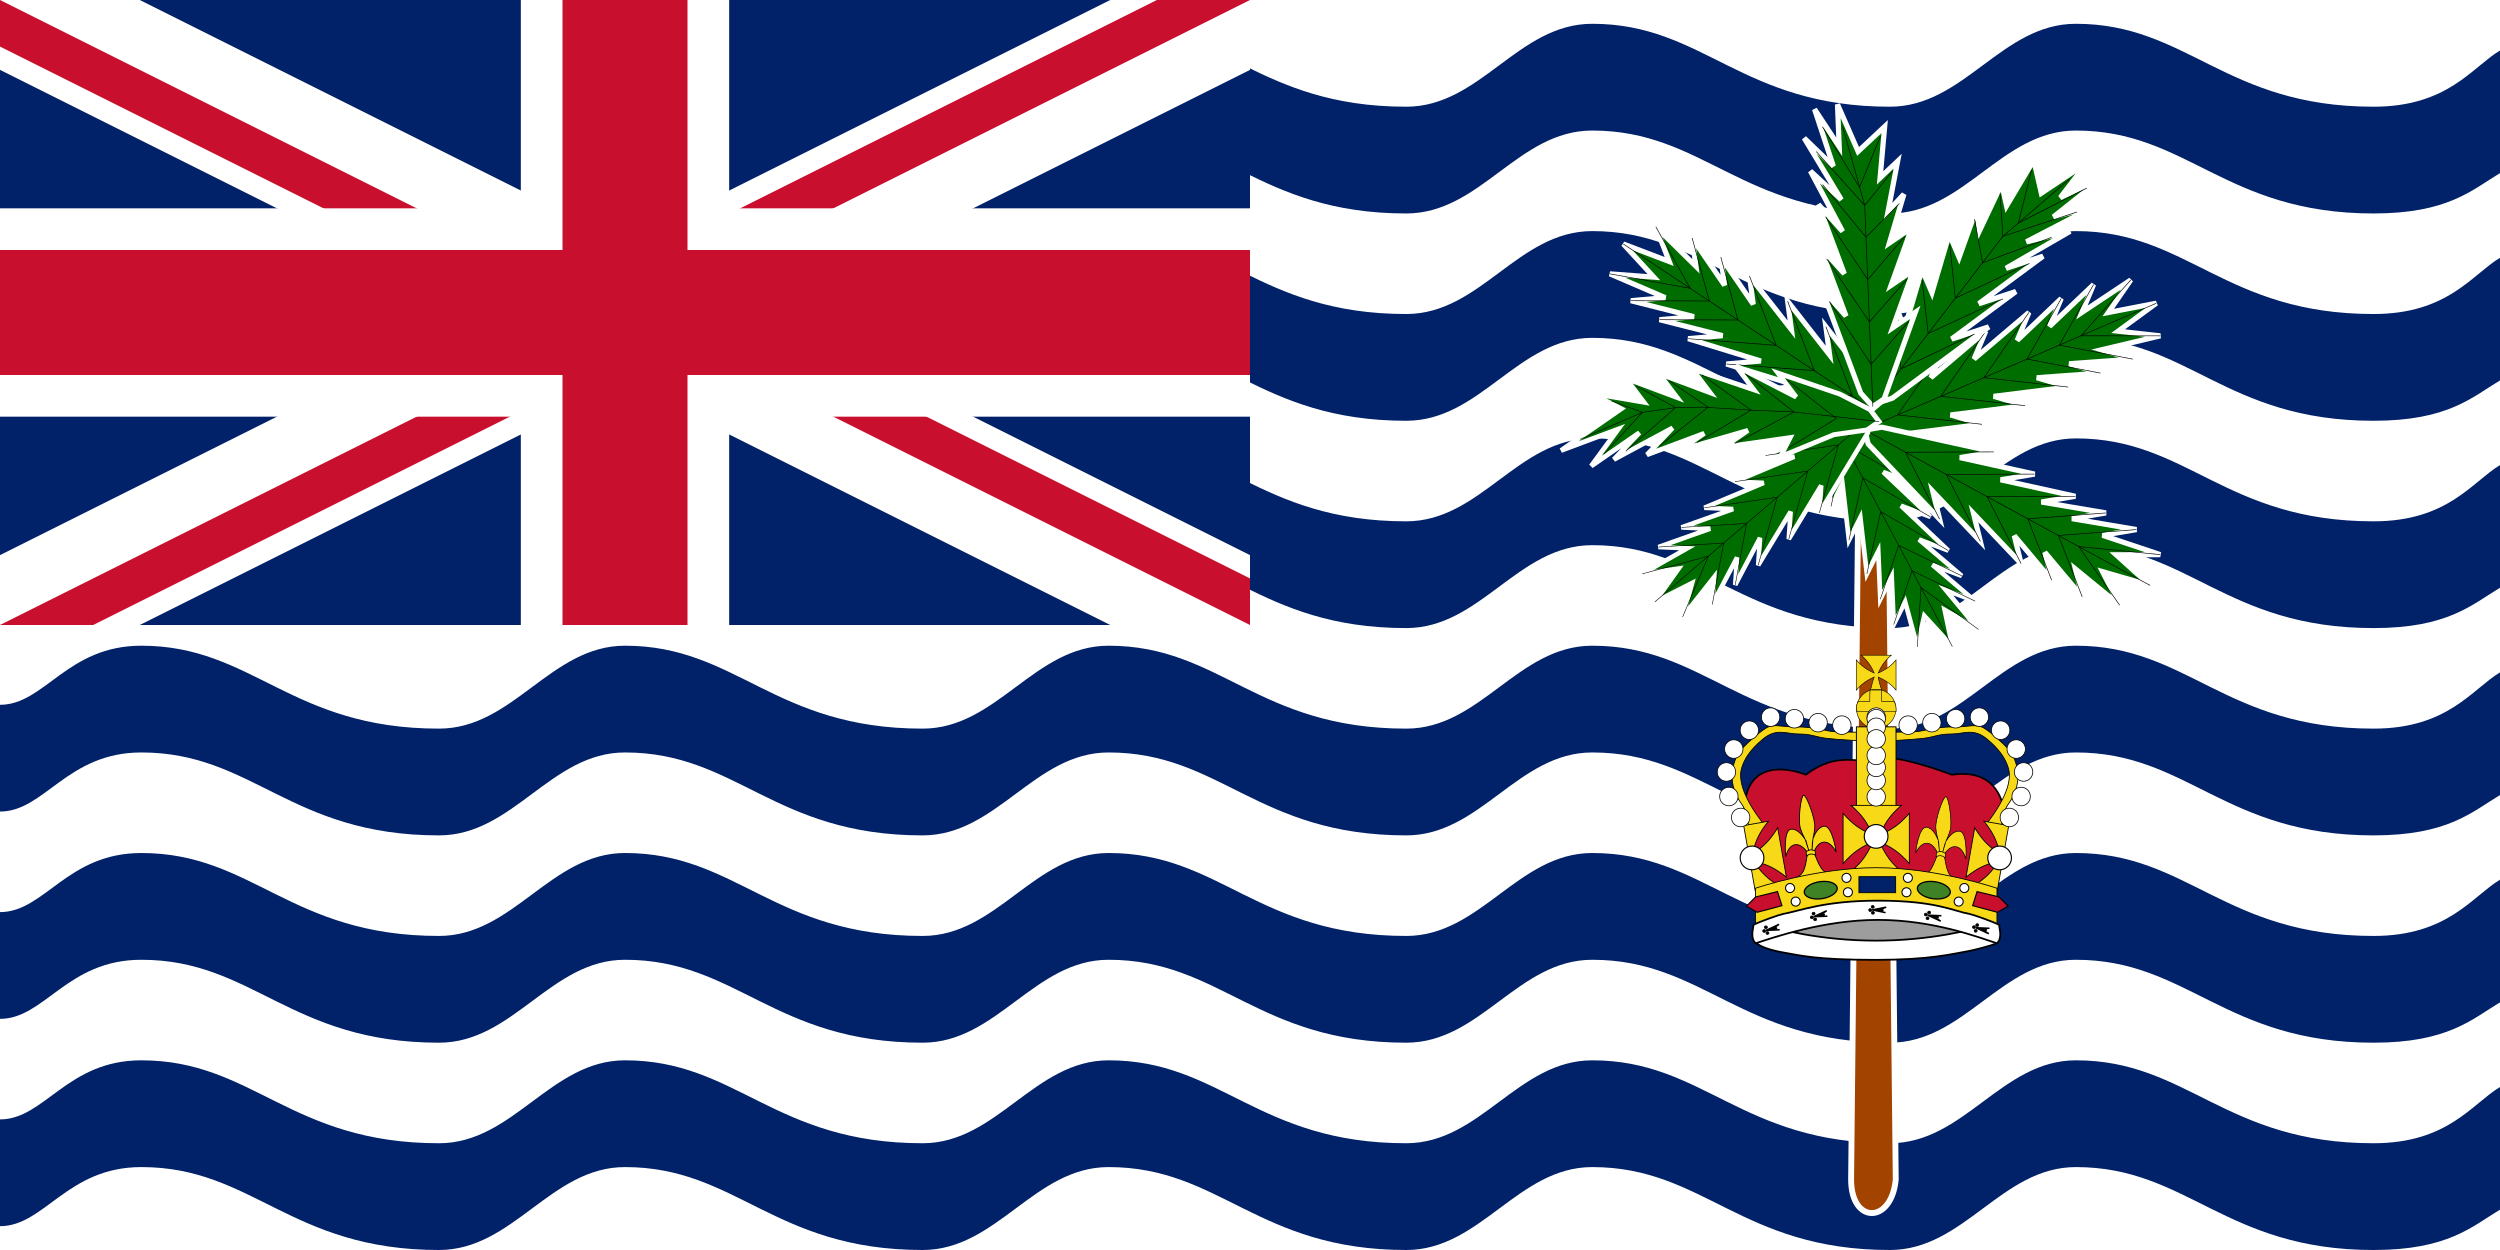 <?xml version="1.0" encoding="UTF-8"?>
<!-- Generated by Pixelmator Pro 3.5.7 -->
<svg width="1200" height="600" viewBox="0 0 1200 600" xmlns="http://www.w3.org/2000/svg">
    <path id="Path" fill="#ffffff" stroke="none" d="M 0 0 L 1200 0 L 1200 600 L 0 600 Z"/>
    <path id="a" fill="#012169" stroke="none" d="M 1200 521.762 C 1186.554 529.852 1175.002 548.758 1139.28 548.758 C 1067.858 548.758 1049.998 508.954 996.426 508.954 C 960.714 508.954 942.856 548.758 907.144 548.758 C 835.714 548.758 817.858 508.954 764.286 508.954 C 728.572 508.954 710.714 548.758 675 548.758 C 603.572 548.758 585.714 508.954 532.144 508.954 C 496.428 508.954 478.572 548.758 442.858 548.758 C 371.43 548.758 353.572 508.954 300 508.954 C 264.284 508.954 246.428 548.758 210.714 548.758 C 139.286 548.758 121.428 508.954 67.858 508.954 C 32.142 508.954 21.428 537.318 -0 537.318 L -0 588.56 C 21.428 588.56 32.142 560.198 67.858 560.198 C 121.428 560.198 139.286 600 210.714 600 C 246.428 600 264.284 560.198 300 560.198 C 353.57 560.198 371.43 600 442.858 600 C 478.572 600 496.428 560.198 532.144 560.198 C 585.714 560.198 603.572 600 675 600 C 710.714 600 728.572 560.198 764.286 560.198 C 817.858 560.198 835.714 600 907.144 600 C 942.856 600 960.714 560.198 996.426 560.198 C 1049.998 560.198 1067.858 600 1139.28 600 C 1175.002 600 1186.554 588.72 1200 580.632 Z"/>
    <g id="Group">
        <path id="path1" fill="#012169" stroke="none" d="M 1200 422.256 C 1186.554 430.346 1175.002 449.252 1139.28 449.252 C 1067.858 449.252 1049.998 409.448 996.426 409.448 C 960.714 409.448 942.856 449.252 907.144 449.252 C 835.714 449.252 817.858 409.448 764.286 409.448 C 728.572 409.448 710.714 449.252 675 449.252 C 603.572 449.252 585.714 409.448 532.144 409.448 C 496.428 409.448 478.572 449.252 442.858 449.252 C 371.43 449.252 353.572 409.448 300 409.448 C 264.284 409.448 246.428 449.252 210.714 449.252 C 139.286 449.252 121.428 409.448 67.858 409.448 C 32.142 409.448 21.428 437.812 0 437.812 L 0 489.054 C 21.428 489.054 32.142 460.692 67.858 460.692 C 121.428 460.692 139.286 500.494 210.714 500.494 C 246.428 500.494 264.284 460.692 300 460.692 C 353.57 460.692 371.43 500.494 442.858 500.494 C 478.572 500.494 496.428 460.692 532.144 460.692 C 585.714 460.692 603.572 500.494 675 500.494 C 710.714 500.494 728.572 460.692 764.286 460.692 C 817.858 460.692 835.714 500.494 907.144 500.494 C 942.856 500.494 960.714 460.692 996.426 460.692 C 1049.998 460.692 1067.858 500.494 1139.28 500.494 C 1175.002 500.494 1186.554 489.214 1200 481.126 Z"/>
    </g>
    <g id="g1">
        <path id="path2" fill="#012169" stroke="none" d="M 1200 322.748 C 1186.554 330.838 1175.002 349.744 1139.28 349.744 C 1067.858 349.744 1049.998 309.94 996.426 309.94 C 960.714 309.94 942.856 349.744 907.144 349.744 C 835.714 349.744 817.858 309.94 764.286 309.94 C 728.572 309.94 710.714 349.744 675 349.744 C 603.572 349.744 585.714 309.94 532.144 309.94 C 496.428 309.94 478.572 349.744 442.858 349.744 C 371.43 349.744 353.572 309.94 300 309.94 C 264.284 309.94 246.428 349.744 210.714 349.744 C 139.286 349.744 121.428 309.94 67.858 309.94 C 32.142 309.94 21.428 338.304 0 338.304 L 0 389.546 C 21.428 389.546 32.142 361.184 67.858 361.184 C 121.428 361.184 139.286 400.986 210.714 400.986 C 246.428 400.986 264.284 361.184 300 361.184 C 353.57 361.184 371.43 400.986 442.858 400.986 C 478.572 400.986 496.428 361.184 532.144 361.184 C 585.714 361.184 603.572 400.986 675 400.986 C 710.714 400.986 728.572 361.184 764.286 361.184 C 817.858 361.184 835.714 400.986 907.144 400.986 C 942.856 400.986 960.714 361.184 996.426 361.184 C 1049.998 361.184 1067.858 400.986 1139.28 400.986 C 1175.002 400.986 1186.554 389.706 1200 381.618 Z"/>
    </g>
    <g id="g2">
        <path id="path3" fill="#012169" stroke="none" d="M 1200 223.242 C 1186.554 231.332 1175.002 250.238 1139.28 250.238 C 1067.858 250.238 1049.998 210.434 996.426 210.434 C 960.714 210.434 942.856 250.238 907.144 250.238 C 835.714 250.238 817.858 210.434 764.286 210.434 C 728.572 210.434 710.714 250.238 675 250.238 C 603.572 250.238 585.714 210.434 532.144 210.434 C 496.428 210.434 478.572 250.238 442.858 250.238 C 371.43 250.238 353.572 210.434 300 210.434 C 264.284 210.434 246.428 250.238 210.714 250.238 C 139.286 250.238 121.428 210.434 67.858 210.434 C 32.142 210.434 21.428 238.798 0 238.798 L 0 290.04 C 21.428 290.04 32.142 261.678 67.858 261.678 C 121.428 261.678 139.286 301.48 210.714 301.48 C 246.428 301.48 264.284 261.678 300 261.678 C 353.57 261.678 371.43 301.48 442.858 301.48 C 478.572 301.48 496.428 261.678 532.144 261.678 C 585.714 261.678 603.572 301.48 675 301.48 C 710.714 301.48 728.572 261.678 764.286 261.678 C 817.858 261.678 835.714 301.48 907.144 301.48 C 942.856 301.48 960.714 261.678 996.426 261.678 C 1049.998 261.678 1067.858 301.48 1139.28 301.48 C 1175.002 301.48 1186.554 290.2 1200 282.112 Z"/>
    </g>
    <g id="g3">
        <path id="path4" fill="#012169" stroke="none" d="M 1200 123.734 C 1186.554 131.824 1175.002 150.73 1139.28 150.73 C 1067.858 150.73 1049.998 110.926 996.426 110.926 C 960.714 110.926 942.856 150.73 907.144 150.73 C 835.714 150.73 817.858 110.926 764.286 110.926 C 728.572 110.926 710.714 150.73 675 150.73 C 603.572 150.73 585.714 110.926 532.144 110.926 C 496.428 110.926 478.572 150.73 442.858 150.73 C 371.43 150.73 353.572 110.926 300 110.926 C 264.284 110.926 246.428 150.73 210.714 150.73 C 139.286 150.73 121.428 110.926 67.858 110.926 C 32.142 110.926 21.428 139.29 0 139.29 L 0 190.532 C 21.428 190.532 32.142 162.17 67.858 162.17 C 121.428 162.17 139.286 201.972 210.714 201.972 C 246.428 201.972 264.284 162.17 300 162.17 C 353.57 162.17 371.43 201.972 442.858 201.972 C 478.572 201.972 496.428 162.17 532.144 162.17 C 585.714 162.17 603.572 201.972 675 201.972 C 710.714 201.972 728.572 162.17 764.286 162.17 C 817.858 162.17 835.714 201.972 907.144 201.972 C 942.856 201.972 960.714 162.17 996.426 162.17 C 1049.998 162.17 1067.858 201.972 1139.28 201.972 C 1175.002 201.972 1186.554 190.692 1200 182.604 Z"/>
    </g>
    <g id="g4">
        <path id="path5" fill="#012169" stroke="none" d="M 1200 24.226 C 1186.554 32.316 1175.002 51.222 1139.28 51.222 C 1067.858 51.222 1049.998 11.418 996.426 11.418 C 960.714 11.418 942.856 51.222 907.144 51.222 C 835.714 51.222 817.858 11.418 764.286 11.418 C 728.572 11.418 710.714 51.222 675 51.222 C 603.572 51.222 585.714 11.418 532.144 11.418 C 496.428 11.418 478.572 51.222 442.858 51.222 C 371.43 51.222 353.572 11.418 300 11.418 C 264.284 11.418 246.428 51.222 210.714 51.222 C 139.286 51.222 121.428 11.418 67.858 11.418 C 32.142 11.418 21.428 39.782 0 39.782 L 0 91.024 C 21.428 91.024 32.142 62.662 67.858 62.662 C 121.428 62.662 139.286 102.464 210.714 102.464 C 246.428 102.464 264.284 62.662 300 62.662 C 353.57 62.662 371.43 102.464 442.858 102.464 C 478.572 102.464 496.428 62.662 532.144 62.662 C 585.714 62.662 603.572 102.464 675 102.464 C 710.714 102.464 728.572 62.662 764.286 62.662 C 817.858 62.662 835.714 102.464 907.144 102.464 C 942.856 102.464 960.714 62.662 996.426 62.662 C 1049.998 62.662 1067.858 102.464 1139.28 102.464 C 1175.002 102.464 1186.554 91.184 1200 83.096 Z"/>
    </g>
    <path id="path6" fill="#ffffff" stroke="none" d="M 0 0 L 600 0 L 600 304 L 0 304 Z"/>
    <clipPath id="clipPath1">
        <path d="M 0 0 L 600 0 L 600 300 L 0 300 Z"/>
    </clipPath>
    <g id="g5" clip-path="url(#clipPath1)">
        <path id="path7" fill="#012169" stroke="none" d="M 0 0 L 600 0 L 600 300 L 0 300 Z"/>
        <path id="path8" fill="#000000" stroke="#ffffff" stroke-width="60" d="M 0 0 L 600 300 M 600 0 L 0 300"/>
        <clipPath id="clipPath2">
            <path d="M 0 0 L 0 150 L 700 150 L 700 300 L 600 300 Z M 600 0 L 300 0 L 300 400 L 0 400 L 0 300 Z"/>
        </clipPath>
        <path id="path9" fill="#000000" stroke="#c8102e" stroke-width="40" clip-path="url(#clipPath2)" d="M 0 0 L 600 300 M 600 0 L 0 300"/>
        <path id="path10" fill="#000000" stroke="#ffffff" stroke-width="100" d="M 300 0 L 300 400 M 0 150 L 700 150"/>
        <path id="path11" fill="#000000" stroke="#c8102e" stroke-width="60" d="M 300 0 L 300 400 M 0 150 L 700 150"/>
    </g>
    <path id="path12" fill="#a24300" stroke="#ffffff" stroke-width="2.831" d="M 892.817 159.057 L 888.531 566.197 C 888.531 587.626 907.907 587.626 909.96 566.197 L 905.674 159.057 Z"/>
    <g id="g6">
        <g id="g7">
            <g id="d">
                <path id="path13" fill="#006d00" stroke="#ffffff" stroke-width="2.239" d="M 937.135 310.361 L 923.651 295.566 L 920.323 310.512 L 914.465 288.868 L 908.988 299.766 L 908.017 276.722 L 902.541 287.62 L 901.57 264.576 L 896.093 275.473 L 892.973 248.38 L 887.497 259.278 L 884.377 232.185 L 878.9 243.083 L 875.78 215.99 L 874.22 202.443 L 876.958 196.994 L 883.995 199.643 L 895.33 210.39 L 918 231.883 L 903.926 226.585 L 926.596 248.078 L 912.523 242.78 L 935.193 264.273 L 921.12 258.976 L 941.64 276.42 L 927.567 271.122 L 948.088 288.566 L 934.015 283.268 L 949.648 302.112 L 933.426 292.766 Z"/>
                <path id="path14" fill="none" stroke="#000000" stroke-width="0.271" d="M 937.134 310.361 L 876.957 196.994 M 917.999 231.883 L 885.555 213.19 L 878.9 243.083"/>
                <path id="path15" fill="none" stroke="#000000" stroke-width="0.271" d="M 926.596 248.078 L 894.151 229.385 L 887.496 259.278"/>
                <path id="path16" fill="none" stroke="#000000" stroke-width="0.271" d="M 935.193 264.273 L 902.748 245.581 L 896.093 275.473"/>
                <path id="path17" fill="none" stroke="#000000" stroke-width="0.271" d="M 941.64 276.42 L 911.345 261.776 L 902.541 287.62"/>
                <path id="path18" fill="none" stroke="#000000" stroke-width="0.271" d="M 948.088 288.566 L 917.792 273.922 L 908.988 299.766"/>
                <path id="path19" fill="none" stroke="#000000" stroke-width="0.271" d="M 949.648 302.113 L 922.09 282.02 L 920.323 310.512"/>
            </g>
        </g>
        <g id="g8">
            <g id="g9">
                <path id="path20" fill="#006d00" stroke="#ffffff" stroke-width="2.494" d="M 779.2 117.125 L 801.21 125.518 L 794.81 108.873 L 814.052 127.833 L 812.236 114.228 L 827.803 136.951 L 825.987 123.345 L 841.554 146.069 L 839.738 132.463 L 859.889 158.226 L 858.072 144.62 L 878.224 170.383 L 876.407 156.777 L 896.558 182.54 L 906.634 195.421 L 907.543 202.224 L 899.283 202.948 L 881.856 197.593 L 847.003 186.885 L 863.521 185.436 L 828.669 174.728 L 845.187 173.279 L 810.334 162.571 L 826.852 161.122 L 796.583 153.453 L 813.101 152.005 L 782.832 144.335 L 799.35 142.887 L 772.757 131.454 L 793.859 133.045 Z"/>
                <path id="path21" fill="none" stroke="#000000" stroke-width="0.302" d="M 779.2 117.125 L 907.543 202.224 M 847.003 186.885 L 889.207 190.066 L 876.407 156.777"/>
                <path id="path22" fill="none" stroke="#000000" stroke-width="0.302" d="M 828.669 174.728 L 870.872 177.909 L 858.073 144.62"/>
                <path id="path23" fill="none" stroke="#000000" stroke-width="0.302" d="M 810.334 162.571 L 852.538 165.752 L 839.738 132.463"/>
                <path id="path24" fill="none" stroke="#000000" stroke-width="0.302" d="M 796.583 153.453 L 834.203 153.595 L 825.987 123.345"/>
                <path id="path25" fill="none" stroke="#000000" stroke-width="0.302" d="M 782.832 144.335 L 820.452 144.478 L 812.236 114.228"/>
                <path id="path26" fill="none" stroke="#000000" stroke-width="0.302" d="M 772.757 131.454 L 811.285 138.399 L 794.81 108.873"/>
            </g>
        </g>
        <g id="g10">
            <g id="g11">
                <path id="path27" fill="#006d00" stroke="#ffffff" stroke-width="2.488" d="M 1035.037 145.546 L 1016.701 158.958 L 1036.934 161.209 L 1008.711 167.902 L 1023.771 172.386 L 993.192 174.603 L 1008.251 179.088 L 977.672 181.305 L 992.731 185.789 L 956.979 190.24 L 972.038 194.725 L 936.286 199.175 L 951.345 203.66 L 915.593 208.111 L 897.717 210.336 L 890.186 208.094 L 893.004 201.383 L 906.167 190.206 L 932.494 167.85 L 926.86 181.27 L 953.187 158.915 L 947.553 172.335 L 973.88 149.98 L 968.246 163.4 L 989.399 143.278 L 983.766 156.698 L 1004.919 136.577 L 999.285 149.997 L 1022.795 134.351 L 1011.988 150.005 Z"/>
                <path id="path28" fill="none" stroke="#000000" stroke-width="0.302" d="M 1035.038 145.546 L 890.186 208.094 M 932.494 167.851 L 910.88 199.158 L 951.346 203.66"/>
                <path id="path29" fill="none" stroke="#000000" stroke-width="0.302" d="M 953.187 158.915 L 931.573 190.223 L 972.038 194.725"/>
                <path id="path30" fill="none" stroke="#000000" stroke-width="0.302" d="M 973.88 149.98 L 952.266 181.288 L 992.731 185.79"/>
                <path id="path31" fill="none" stroke="#000000" stroke-width="0.302" d="M 989.399 143.278 L 972.959 172.352 L 1008.251 179.088"/>
                <path id="path32" fill="none" stroke="#000000" stroke-width="0.302" d="M 1004.919 136.577 L 988.479 165.651 L 1023.771 172.387"/>
                <path id="path33" fill="none" stroke="#000000" stroke-width="0.302" d="M 1022.795 134.352 L 998.825 161.183 L 1036.934 161.209"/>
            </g>
        </g>
        <g id="g12">
            <g id="g13">
                <path id="path34" fill="#006d00" stroke="#ffffff" stroke-width="2.494" d="M 1032.054 281.001 L 1009.237 274.387 L 1017.396 290.453 L 996.2 273.099 L 999.469 286.502 L 981.529 265.11 L 984.798 278.513 L 966.858 257.12 L 970.127 270.524 L 947.296 246.468 L 950.565 259.871 L 927.734 235.816 L 931.004 249.219 L 908.173 225.163 L 896.757 213.135 L 895.122 206.433 L 903.269 205.058 L 921.196 209.009 L 957.051 216.911 L 940.758 219.662 L 976.612 227.563 L 960.32 230.314 L 996.174 238.216 L 979.881 240.966 L 1010.845 246.205 L 994.553 248.956 L 1025.516 254.194 L 1009.224 256.945 L 1036.932 266.222 L 1015.749 266.31 Z"/>
                <path id="path35" fill="none" stroke="#000000" stroke-width="0.302" d="M 1032.054 281.001 L 895.122 206.433 M 957.051 216.911 L 914.685 217.086 L 931.003 249.219"/>
                <path id="path36" fill="none" stroke="#000000" stroke-width="0.302" d="M 976.612 227.563 L 934.246 227.739 L 950.565 259.872"/>
                <path id="path37" fill="none" stroke="#000000" stroke-width="0.302" d="M 996.174 238.216 L 953.808 238.391 L 970.127 270.524"/>
                <path id="path38" fill="none" stroke="#000000" stroke-width="0.302" d="M 1010.845 246.205 L 973.369 249.044 L 984.798 278.513"/>
                <path id="path39" fill="none" stroke="#000000" stroke-width="0.302" d="M 1025.516 254.194 L 988.041 257.033 L 999.469 286.503"/>
                <path id="path40" fill="none" stroke="#000000" stroke-width="0.302" d="M 1036.932 266.222 L 997.821 262.359 L 1017.396 290.453"/>
            </g>
        </g>
        <g id="g14">
            <g id="g15">
                <path id="path41" fill="#006d00" stroke="#ffffff" stroke-width="2.224" d="M 794.314 288.926 L 805.767 272.917 L 788.3 275.436 L 809.879 263.187 L 796.083 262.567 L 820.89 253.768 L 807.093 253.148 L 831.9 244.349 L 818.104 243.728 L 846.581 231.789 L 832.785 231.169 L 861.262 219.23 L 847.466 218.61 L 875.943 206.671 L 890.182 200.702 L 897.081 201.011 L 896.638 207.602 L 888.855 220.471 L 873.289 246.21 L 874.174 233.03 L 858.608 258.769 L 859.493 245.589 L 843.928 271.328 L 844.812 258.148 L 832.917 280.747 L 833.801 267.568 L 821.906 290.166 L 822.791 276.987 L 807.668 296.136 L 812.223 279.817 Z"/>
                <path id="path42" fill="none" stroke="#000000" stroke-width="0.27" d="M 794.314 288.926 L 897.08 201.011 M 873.289 246.209 L 882.398 213.571 L 847.466 218.61"/>
                <path id="path43" fill="none" stroke="#000000" stroke-width="0.27" d="M 858.608 258.769 L 867.718 226.13 L 832.785 231.169"/>
                <path id="path44" fill="none" stroke="#000000" stroke-width="0.27" d="M 843.927 271.328 L 853.037 238.689 L 818.104 243.728"/>
                <path id="path45" fill="none" stroke="#000000" stroke-width="0.27" d="M 832.917 280.747 L 838.356 251.248 L 807.093 253.147"/>
                <path id="path46" fill="none" stroke="#000000" stroke-width="0.27" d="M 821.906 290.166 L 827.345 260.668 L 796.083 262.567"/>
                <path id="path47" fill="none" stroke="#000000" stroke-width="0.27" d="M 807.668 296.136 L 820.005 266.947 L 788.3 275.436"/>
            </g>
        </g>
        <g id="g16">
            <g id="e">
                <path id="path48" fill="#006d00" stroke="#ffffff" stroke-width="2.534" d="M 1001.997 77.89 L 979.856 92.713 L 976.224 76.82 L 963.157 98.796 L 960.815 88.219 L 950.141 110.759 L 948.641 100.382 L 940.361 123.487 L 935.625 112.346 L 927.32 140.456 L 922.584 129.315 L 914.279 157.426 L 909.543 146.285 L 901.238 174.395 L 897.085 188.451 L 899.453 194.022 L 908.342 191.107 L 923.751 179.708 L 954.569 156.909 L 936.792 162.738 L 967.61 139.94 L 949.833 145.769 L 980.651 122.97 L 962.874 128.799 L 993.667 111.007 L 972.655 116.072 L 1005.841 98.844 L 985.671 104.108 L 1009.994 84.789 L 988.956 94.86 Z"/>
                <path id="path49" fill="none" stroke="#000000" stroke-width="0.307" d="M 993.386 85.882 L 961.398 113.416 L 899.452 194.023"/>
                <path id="path50" fill="none" stroke="#000000" stroke-width="0.307" d="M 947.803 160.325 L 912.494 177.052 L 909.518 151.291"/>
                <path id="path51" fill="none" stroke="#000000" stroke-width="0.307" d="M 961.383 143.483 L 925.535 160.082 L 922.559 134.321"/>
                <path id="path52" fill="none" stroke="#000000" stroke-width="0.307" d="M 974.155 126.45 L 938.576 143.113 L 935.869 117.415"/>
                <path id="path53" fill="none" stroke="#000000" stroke-width="0.307" d="M 984.745 113.913 L 951.617 126.143 L 947.774 105.189"/>
                <path id="path54" fill="none" stroke="#000000" stroke-width="0.307" d="M 996.952 101.759 L 961.398 113.416 L 960.014 93.042"/>
                <path id="path55" fill="none" stroke="#000000" stroke-width="0.307" d="M 1001.68 90.27 L 968.806 107.091 L 975.154 81.58"/>
            </g>
        </g>
        <g id="g17">
            <g id="g18">
                <path id="path56" fill="#006d00" stroke="#ffffff" stroke-width="2.504" d="M 881.999 50.117 L 891.887 72.689 L 904.636 60.759 L 902.439 85.364 L 910.86 77.392 L 906.279 101.406 L 913.861 93.225 L 906.894 116.649 L 917.7 109.267 L 907.715 136.972 L 918.521 129.591 L 908.536 157.296 L 919.342 149.914 L 909.358 177.62 L 904.366 191.472 L 898.963 195.164 L 893.149 188.692 L 886.925 172.059 L 874.478 138.793 L 886.104 151.735 L 873.657 118.469 L 885.283 131.412 L 872.836 98.146 L 884.462 111.088 L 868.996 82.104 L 883.846 95.845 L 865.996 66.27 L 880.007 79.804 L 870.988 52.418 L 882.82 70.441 Z"/>
                <path id="path57" fill="none" stroke="#000000" stroke-width="0.304" d="M 884.492 60.795 L 895.063 98.626 L 898.963 195.165"/>
                <path id="path58" fill="none" stroke="#000000" stroke-width="0.304" d="M 878.176 144.741 L 898.142 174.84 L 916.324 154.197"/>
                <path id="path59" fill="none" stroke="#000000" stroke-width="0.304" d="M 876.818 124.284 L 897.321 154.516 L 915.503 133.873"/>
                <path id="path60" fill="none" stroke="#000000" stroke-width="0.304" d="M 876.265 104.027 L 896.5 134.192 L 914.413 113.483"/>
                <path id="path61" fill="none" stroke="#000000" stroke-width="0.304" d="M 874.843 88.584 L 895.678 113.869 L 911.681 97.715"/>
                <path id="path62" fill="none" stroke="#000000" stroke-width="0.304" d="M 871.809 72.742 L 895.063 98.626 L 908.614 81.865"/>
                <path id="path63" fill="none" stroke="#000000" stroke-width="0.304" d="M 874.752 60.821 L 892.583 89.909 L 902.659 65.299"/>
            </g>
        </g>
        <g id="g19">
            <path id="path64" fill="#006d00" stroke="#ffffff" stroke-width="2.343" d="M 749.307 216.232 L 778.223 196.207 L 763.741 188.742 L 789.072 193.068 L 780.373 181.597 L 804.988 190.793 L 796.289 179.323 L 820.904 188.519 L 812.205 177.049 L 841.886 187.11 L 833.187 175.639 L 862.151 190.571 L 853.452 179.1 L 883.133 189.162 L 897.616 196.627 L 901.966 202.363 L 896.182 206.368 L 880.266 208.642 L 854.582 219.233 L 859.284 210.051 L 827.452 214.6 L 839.019 206.59 L 806.47 216.009 L 818.037 208 L 790.554 218.284 L 802.838 205.404 L 774.639 220.558 L 786.922 207.678 L 763.789 223.698 L 776.789 205.948 Z"/>
            <path id="path65" fill="none" stroke="#000000" stroke-width="0.284" d="M 758.459 210.854 L 788.355 197.938 L 804.271 195.664 L 817.557 195.436 L 840.452 196.85 L 861.095 197.75 L 901.966 202.363"/>
            <path id="path66" fill="none" stroke="#000000" stroke-width="0.284" d="M 858.567 214.921 L 881.408 200.881 L 858.13 182.605"/>
            <path id="path67" fill="none" stroke="#000000" stroke-width="0.284" d="M 832.907 212.826 L 861.095 197.751 L 837.816 179.474"/>
            <path id="path68" fill="none" stroke="#000000" stroke-width="0.284" d="M 814.641 212.412 L 840.452 196.85 L 816.98 179.893 M 780.422 216.553 L 804.271 195.664 L 785.051 185.102"/>
            <path id="path69" fill="none" stroke="#000000" stroke-width="0.284" d="M 769.827 217.965 L 788.355 197.938 L 773.582 192.452 M 796.337 214.279 L 819.884 195.447 L 800.992 182.655"/>
        </g>
    </g>
    <path id="path70" fill="#9d9d9d" stroke="#000000" stroke-width="0.511" d="M 850.602 444.916 L 900.526 435.958 L 952.532 444.916 L 928.402 454.948 L 883.886 455.666 Z"/>
    <path id="path71" fill="#c8102e" stroke="#000000" stroke-width="0.825" d="M 900.906 364.24 C 892.18 367.274 882.514 359.972 866.778 371.888 C 866.778 371.888 839.344 360.152 837.26 387.276 C 837.178 388.374 841.604 394.988 842.22 394.516 C 845.666 391.87 840.582 397.086 840.582 397.84 C 840.582 398.6 841.088 399.02 841.26 399.356 C 841.426 399.696 841.848 400.2 841.932 401.634 C 842.016 403.066 838.824 406.974 840.172 408.408 C 841.518 409.842 841.602 413.974 841.602 415.152 C 841.602 416.332 842.446 419.62 843.036 420.296 C 843.624 420.968 844.636 422.654 844.636 424.086 C 844.636 425.52 845.226 429.48 844.97 430.49 C 844.72 431.5 846.488 432.766 848.092 433.27 C 849.692 433.778 870.352 434.136 899.348 433.63 C 928.346 433.124 938.02 437.712 950 433.356 C 951.852 432.682 952.19 431.166 952.024 430.322 C 951.852 429.482 952.024 426.786 952.53 426.11 C 953.034 425.436 956.406 420.042 955.73 419.03 C 956.366 418.456 961.096 421.762 958.084 418.81 C 957.312 418.054 958.516 410.086 958.932 408.41 C 959.352 406.728 959.992 403.57 960.766 402.984 C 961.542 402.398 959.45 400.204 959.598 399.808 C 959.748 399.408 960.312 398.172 961.098 397.608 C 961.098 397.608 962.56 390.754 961.658 387.386 C 960.764 384.014 957.468 368.85 936.902 371.886 C 936.902 371.886 909.37 361.298 900.906 364.24 Z"/>
    <g id="g20">
        <g id="g21">
            <g id="f">
                <path id="path72" fill="#f7d917" stroke="#000000" stroke-width="0.42" d="M 865.702 381.732 C 864.353 382.213 862.998 393.796 864.162 397.534 C 864.968 400.122 865.939 401.87 866.5 402.945 C 865.338 401.156 862.711 397.727 859.74 397.994 C 856.004 398.329 856.995 410.346 857.182 411.108 C 857.183 411.111 857.183 411.119 857.184 411.121 C 857.184 411.123 857.193 411.131 857.194 411.133 L 857.202 411.132 C 857.334 410.831 858.237 405.746 861.932 405.415 C 864.364 405.196 866.605 407.839 867.449 408.974 C 867.495 409.352 867.546 409.717 867.594 410.086 C 867.186 411.266 867.166 413.977 865.89 417.502 C 864.348 421.762 858.14 422.741 857.093 422.877 L 870.635 421.662 C 870.648 421.66 870.665 421.66 870.677 421.658 C 870.684 421.658 870.688 421.656 870.694 421.656 C 870.707 421.656 870.724 421.654 870.737 421.652 L 884.279 420.437 C 883.222 420.49 876.791 420.645 874.246 416.752 C 872.139 413.531 871.579 410.871 870.892 409.79 C 870.849 409.42 870.81 409.055 870.764 408.677 C 871.312 407.416 872.861 404.434 875.294 404.215 C 878.988 403.884 881.109 408.697 881.312 408.968 L 881.321 408.967 C 881.321 408.966 881.327 408.956 881.327 408.954 C 881.328 408.952 881.326 408.944 881.326 408.942 C 881.323 408.163 879.366 396.233 875.631 396.568 C 872.659 396.835 870.924 400.655 870.224 402.611 C 870.511 401.459 870.975 399.078 871.103 396.911 C 871.335 392.987 867.162 381.604 865.77 381.726 C 865.748 381.728 865.723 381.724 865.702 381.732 Z M 866.543 403.018 C 866.663 403.205 866.769 403.366 866.854 403.508 C 866.855 403.511 867.148 404.684 867.15 404.687 C 867.152 404.713 868.37 408.695 868.372 408.721 C 868.281 408.571 866.665 403.249 866.543 403.018 Z M 870.2 402.689 C 870.136 402.938 869.792 408.435 869.739 408.598 C 869.735 408.573 870.02 403.262 870.016 403.236 C 870.016 403.232 870.043 404.432 870.042 404.428 C 870.091 404.274 870.127 402.894 870.2 402.689 Z"/>
                <path id="path73" fill="#f7d917" stroke="#000000" stroke-width="0.42" d="M 866.903 408.891 C 866.903 408.891 867.905 408.049 868.999 407.951 C 870.092 407.853 871.277 408.498 871.277 408.498 L 871.521 410.478 C 871.521 410.478 870.336 409.833 869.242 409.931 C 868.149 410.03 867.147 410.871 867.147 410.871 Z"/>
            </g>
        </g>
        <g id="g22">
            <g id="g23">
                <path id="path74" fill="#f7d917" stroke="#000000" stroke-width="0.339" d="M 933.983 382.412 C 932.564 382.602 928.83 393.651 929.191 397.549 C 929.441 400.247 930.028 402.159 930.353 403.328 C 929.589 401.336 927.732 397.436 924.77 397.079 C 921.046 396.631 919.517 408.591 919.542 409.375 C 919.542 409.378 919.54 409.386 919.54 409.388 C 919.541 409.39 919.547 409.4 919.548 409.402 L 919.556 409.403 C 919.748 409.136 921.688 404.35 925.371 404.794 C 927.796 405.086 929.439 408.137 930.028 409.423 C 929.994 409.802 929.969 410.169 929.939 410.54 C 929.294 411.609 928.711 414.257 926.73 417.44 C 924.335 421.286 918.06 420.954 917.008 420.869 L 930.506 422.495 C 930.519 422.497 930.536 422.5 930.548 422.5 C 930.554 422.502 930.559 422.501 930.565 422.502 C 930.578 422.505 930.595 422.506 930.608 422.508 L 944.106 424.134 C 943.061 423.967 936.739 422.781 935.059 418.444 C 933.668 414.855 933.673 412.137 933.226 410.936 C 933.261 410.566 933.299 410.2 933.332 409.821 C 934.13 408.702 936.266 406.107 938.691 406.399 C 942.373 406.843 943.447 411.992 943.589 412.299 L 943.597 412.3 C 943.598 412.299 943.607 412.29 943.607 412.289 C 943.608 412.286 943.608 412.279 943.608 412.276 C 943.767 411.514 944.334 399.437 940.61 398.988 C 937.648 398.631 935.157 402.007 934.066 403.776 C 934.585 402.708 935.535 400.475 936.11 398.383 C 937.153 394.593 935.438 382.59 934.051 382.42 C 934.029 382.418 934.006 382.409 933.983 382.412 Z M 930.38 403.408 C 930.459 403.616 930.529 403.795 930.582 403.952 C 930.583 403.955 930.625 405.164 930.627 405.167 C 930.624 405.193 930.986 409.341 930.983 409.367 C 930.925 409.201 930.452 403.66 930.38 403.408 Z M 934.025 403.847 C 933.911 404.077 932.432 409.382 932.346 409.531 C 932.348 409.505 933.73 404.37 933.732 404.344 C 933.732 404.34 933.509 405.519 933.51 405.514 C 933.589 405.374 933.912 404.032 934.025 403.847 Z"/>
                <path id="path75" fill="#f7d917" stroke="#000000" stroke-width="0.339" d="M 929.511 409.227 C 929.511 409.227 930.666 408.613 931.756 408.744 C 932.846 408.875 933.871 409.753 933.871 409.753 L 933.698 411.741 C 933.698 411.741 932.673 410.863 931.583 410.732 C 930.493 410.6 929.338 411.215 929.338 411.215 Z"/>
            </g>
        </g>
        <g id="g24">
            <g id="g25">
                <g id="g26">
                    <path id="path76" fill="#f7d917" stroke="#000000" stroke-width="0.393" d="M 840.876 401.616 L 846.207 395.117 C 846.207 395.117 846.704 395.76 846.207 395.117 C 835.278 380.989 834.725 372.884 835.956 368.779 C 837.186 364.675 839.646 360.228 846.207 354.755 C 852.768 349.283 857.295 352.324 863.446 352.324 C 869.596 352.324 871.237 353.692 876.567 354.377 C 881.898 355.061 896.249 355.745 896.249 355.745 L 896.249 351.982 C 896.249 351.982 896.815 352.088 896.249 351.982 C 889.913 350.801 881.898 351.982 876.567 350.614 C 871.237 349.246 866.726 348.904 860.985 348.904 C 855.245 348.904 851.127 347.23 847.437 349.625 C 843.746 352.019 839.236 356.123 835.956 359.544 C 832.675 362.965 831.035 369.805 831.445 374.252 C 831.855 378.699 833.495 382.462 835.956 385.882 C 838.416 389.302 838.006 392.039 838.826 394.433 C 839.646 396.827 840.876 401.958 840.876 401.616 Z M 959.123 401.616 L 953.792 395.117 C 953.792 395.117 953.295 395.76 953.792 395.117 C 964.72 380.989 965.273 372.884 964.043 368.779 C 962.813 364.675 960.353 360.228 953.792 354.755 C 947.232 349.283 942.704 352.324 936.553 352.324 C 930.402 352.324 928.762 353.692 923.432 354.377 C 918.101 355.061 903.75 355.745 903.75 355.745 L 903.75 351.982 C 903.75 351.982 903.183 352.088 903.75 351.982 C 910.086 350.801 918.101 351.982 923.432 350.614 C 928.762 349.246 933.273 348.904 939.013 348.904 C 944.754 348.904 948.871 347.23 952.562 349.625 C 956.252 352.019 960.763 356.123 964.043 359.544 C 967.324 362.965 968.964 369.805 968.554 374.252 C 968.144 378.699 966.503 382.462 964.043 385.882 C 961.583 389.302 961.993 392.039 961.173 394.433 C 960.353 396.827 959.123 401.958 959.123 401.616 Z"/>
                    <path id="path77" fill="#f7d917" stroke="#000000" stroke-width="0.459" d="M 891.072 348.882 L 910.086 348.882 L 910.086 387.882 L 891.072 387.882 Z"/>
                </g>
                <g id="g27">
                    <path id="path78" fill="#f7d917" stroke="#000000" stroke-width="0.275" d="M 893.345 314.5 C 893.345 314.5 895.391 316.165 896.962 318.308 C 898.533 320.449 899.628 323.067 899.628 323.067 C 899.628 323.067 897.009 321.973 894.868 320.401 C 892.726 318.831 891.06 316.784 891.06 316.784 L 891.06 331.254 C 891.06 331.254 892.726 329.207 894.868 327.637 C 897.009 326.065 899.628 324.971 899.628 324.971 C 899.628 324.971 898.784 327.131 898.239 329.731 C 897.749 332.069 893.737 337.468 893.737 337.468 L 905.457 338.254 C 905.457 338.254 903.508 332.069 902.723 329.731 C 901.878 327.212 901.531 324.971 901.531 324.971 C 901.531 324.971 904.149 326.065 906.291 327.637 C 908.433 329.207 910.098 331.254 910.098 331.254 L 910.098 316.784 C 910.098 316.784 908.433 318.831 906.291 320.401 C 904.149 321.973 901.531 323.067 901.531 323.067 C 901.531 323.067 902.626 320.449 904.197 318.308 C 905.767 316.165 907.814 314.5 907.814 314.5 Z"/>
                    <path id="path79" fill="#f7d917" stroke="#000000" stroke-width="0.275" d="M 910.01 340.287 C 910.01 345.495 905.788 349.717 900.579 349.717 C 895.371 349.717 891.148 345.495 891.148 340.287 C 891.148 335.078 895.371 330.856 900.579 330.856 C 905.788 330.856 910.01 335.078 910.01 340.287 Z"/>
                    <path id="path80" fill="#f7d917" stroke="#000000" stroke-width="0.275" d="M 891.359 341.639 L 910.119 341.639 C 910.119 341.639 910.391 338.011 909.033 336.653 L 903.205 336.653 L 903.106 331.213 L 897.582 331.213 L 897.484 336.653 C 897.484 336.653 893.563 336.849 891.757 336.849 C 890.938 339.072 891.064 339.259 891.064 339.259 Z"/>
                </g>
                <g id="g28">
                    <path id="path81" fill="#f7d917" stroke="#000000" stroke-width="0.413" d="M 888.5 386.576 C 888.5 386.576 891.917 389.358 894.539 392.934 C 897.162 396.51 898.99 400.881 898.99 400.881 C 898.99 400.881 894.619 399.053 891.043 396.431 C 887.467 393.808 884.685 390.391 884.685 390.391 L 884.685 414.55 C 884.685 414.55 887.467 411.133 891.043 408.51 C 894.619 405.888 898.99 404.06 898.99 404.06 C 898.99 404.06 897.162 408.431 894.539 412.007 C 891.917 415.583 888.5 418.365 888.5 418.365 L 912.659 418.365 C 912.659 418.365 909.241 415.583 906.619 412.007 C 903.997 408.431 902.168 404.06 902.168 404.06 C 902.168 404.06 906.54 405.888 910.116 408.51 C 913.692 411.133 916.473 414.55 916.473 414.55 L 916.473 390.391 C 916.473 390.391 913.692 393.808 910.116 396.431 C 906.54 399.053 902.168 400.881 902.168 400.881 C 902.168 400.881 903.997 396.51 906.619 392.934 C 909.241 389.358 912.659 386.576 912.659 386.576 Z M 842.489 427.593 L 854.386 425.495 C 854.386 425.495 850.538 423.349 847.334 420.283 C 844.13 417.216 841.571 413.229 841.571 413.229 C 841.571 413.229 846.193 414.27 850.17 416.232 C 854.147 418.193 857.48 421.076 857.48 421.076 L 853.285 397.284 C 853.285 397.284 851.139 401.132 848.072 404.336 C 845.006 407.54 841.019 410.098 841.019 410.098 C 841.019 410.098 842.06 405.477 844.021 401.5 C 845.983 397.522 848.866 394.19 848.866 394.19 L 836.969 396.287 Z M 952.293 394.19 C 952.293 394.19 955.175 397.522 957.137 401.5 C 959.099 405.477 960.14 410.098 960.14 410.098 C 960.14 410.098 956.152 407.54 953.086 404.336 C 950.02 401.132 947.874 397.284 947.874 397.284 L 943.678 421.076 C 943.678 421.076 947.011 418.193 950.988 416.232 C 954.966 414.27 959.588 413.229 959.588 413.229 C 959.588 413.229 957.029 417.216 953.825 420.283 C 950.621 423.349 946.773 425.495 946.773 425.495 L 958.669 427.593 L 964.189 396.287 Z"/>
                    <path id="path82" fill="#f7d917" stroke="#000000" stroke-width="0.413" d="M 842.612 426.357 L 842.695 443.689 C 842.695 443.689 871.658 433.826 900.62 433.826 C 929.583 433.826 958.546 443.689 958.546 443.689 L 958.546 426.357 C 958.546 426.357 929.563 416.494 900.579 416.494 C 871.596 416.494 842.612 426.357 842.612 426.357 Z"/>
                </g>
            </g>
            <g id="g29">
                <g id="g30">
                    <path id="g" fill="#ffffff" stroke="#000000" stroke-width="0.364" d="M 839.927 392.387 C 839.941 393.972 839.104 395.443 837.734 396.239 C 836.364 397.036 834.671 397.036 833.301 396.239 C 831.931 395.443 831.094 393.972 831.108 392.387 C 831.094 390.802 831.931 389.332 833.301 388.535 C 834.671 387.738 836.364 387.738 837.734 388.535 C 839.104 389.332 839.941 390.802 839.927 392.387 Z"/>
                </g>
                <g id="g31">
                    <path id="path83" fill="#ffffff" stroke="#000000" stroke-width="0.364" d="M 834.271 382.33 C 834.285 383.915 833.448 385.385 832.078 386.182 C 830.708 386.979 829.015 386.979 827.645 386.182 C 826.275 385.385 825.438 383.915 825.452 382.33 C 825.438 380.745 826.275 379.274 827.645 378.478 C 829.015 377.681 830.708 377.681 832.078 378.478 C 833.448 379.274 834.285 380.745 834.271 382.33 Z"/>
                </g>
                <g id="g32">
                    <path id="path84" fill="#ffffff" stroke="#000000" stroke-width="0.364" d="M 833.092 370.542 C 833.106 372.127 832.269 373.597 830.899 374.394 C 829.529 375.191 827.837 375.191 826.466 374.394 C 825.096 373.597 824.259 372.127 824.273 370.542 C 824.259 368.957 825.096 367.486 826.466 366.69 C 827.837 365.893 829.529 365.893 830.899 366.69 C 832.269 367.486 833.106 368.957 833.092 370.542 Z"/>
                </g>
                <g id="g33">
                    <path id="path85" fill="#ffffff" stroke="#000000" stroke-width="0.364" d="M 836.628 359.539 C 836.643 361.124 835.805 362.595 834.435 363.392 C 833.065 364.188 831.373 364.188 830.003 363.392 C 828.632 362.595 827.795 361.124 827.81 359.539 C 827.795 357.955 828.632 356.484 830.003 355.687 C 831.373 354.891 833.065 354.891 834.435 355.687 C 835.805 356.484 836.643 357.955 836.628 359.539 Z"/>
                </g>
                <g id="g34">
                    <path id="path86" fill="#ffffff" stroke="#000000" stroke-width="0.364" d="M 844.094 350.502 C 844.109 352.086 843.271 353.557 841.901 354.354 C 840.531 355.15 838.839 355.15 837.469 354.354 C 836.099 353.557 835.261 352.086 835.276 350.502 C 835.261 348.917 836.099 347.446 837.469 346.65 C 838.839 345.853 840.531 345.853 841.901 346.65 C 843.271 347.446 844.109 348.917 844.094 350.502 Z"/>
                </g>
                <g id="g35">
                    <path id="path87" fill="#ffffff" stroke="#000000" stroke-width="0.364" d="M 854.311 344.215 C 854.326 345.8 853.488 347.27 852.118 348.067 C 850.748 348.863 849.056 348.863 847.686 348.067 C 846.315 347.27 845.478 345.8 845.493 344.215 C 845.478 342.63 846.315 341.159 847.686 340.363 C 849.056 339.566 850.748 339.566 852.118 340.363 C 853.488 341.159 854.326 342.63 854.311 344.215 Z"/>
                </g>
                <g id="g36">
                    <path id="path88" fill="#ffffff" stroke="#000000" stroke-width="0.364" d="M 865.706 345 C 865.721 346.585 864.884 348.056 863.513 348.852 C 862.143 349.649 860.451 349.649 859.081 348.852 C 857.711 348.056 856.873 346.585 856.888 345 C 856.873 343.416 857.711 341.945 859.081 341.148 C 860.451 340.352 862.143 340.352 863.513 341.148 C 864.884 341.945 865.721 343.416 865.706 345 Z"/>
                </g>
                <g id="g37">
                    <path id="path89" fill="#ffffff" stroke="#000000" stroke-width="0.364" d="M 877.102 346.887 C 877.116 348.472 876.279 349.942 874.909 350.739 C 873.538 351.535 871.846 351.535 870.476 350.739 C 869.106 349.942 868.269 348.472 868.283 346.887 C 868.269 345.302 869.106 343.831 870.476 343.035 C 871.846 342.238 873.538 342.238 874.909 343.035 C 876.279 343.831 877.116 345.302 877.102 346.887 Z"/>
                </g>
                <g id="g38">
                    <path id="path90" fill="#ffffff" stroke="#000000" stroke-width="0.364" d="M 888.497 348.066 C 888.512 349.65 887.674 351.121 886.304 351.918 C 884.934 352.714 883.242 352.714 881.872 351.918 C 880.502 351.121 879.664 349.65 879.679 348.066 C 879.664 346.481 880.502 345.01 881.872 344.214 C 883.242 343.417 884.934 343.417 886.304 344.214 C 887.674 345.01 888.512 346.481 888.497 348.066 Z"/>
                </g>
                <g id="g39">
                    <path id="path91" fill="#ffffff" stroke="#000000" stroke-width="0.364" d="M 960.072 392.387 C 960.058 393.972 960.895 395.443 962.265 396.239 C 963.635 397.036 965.328 397.036 966.698 396.239 C 968.068 395.443 968.905 393.972 968.891 392.387 C 968.905 390.802 968.068 389.332 966.698 388.535 C 965.328 387.738 963.635 387.738 962.265 388.535 C 960.895 389.332 960.058 390.802 960.072 392.387 Z"/>
                </g>
                <g id="g40">
                    <path id="path92" fill="#ffffff" stroke="#000000" stroke-width="0.364" d="M 965.728 382.33 C 965.714 383.915 966.551 385.385 967.921 386.182 C 969.291 386.979 970.983 386.979 972.353 386.182 C 973.724 385.385 974.561 383.915 974.546 382.33 C 974.561 380.745 973.724 379.274 972.353 378.478 C 970.983 377.681 969.291 377.681 967.921 378.478 C 966.551 379.274 965.714 380.745 965.728 382.33 Z"/>
                </g>
                <g id="g41">
                    <path id="path93" fill="#ffffff" stroke="#000000" stroke-width="0.364" d="M 966.907 370.542 C 966.892 372.127 967.73 373.597 969.1 374.394 C 970.47 375.191 972.162 375.191 973.532 374.394 C 974.902 373.597 975.74 372.127 975.725 370.542 C 975.74 368.957 974.902 367.486 973.532 366.69 C 972.162 365.893 970.47 365.893 969.1 366.69 C 967.73 367.486 966.892 368.957 966.907 370.542 Z"/>
                </g>
                <g id="g42">
                    <path id="path94" fill="#ffffff" stroke="#000000" stroke-width="0.364" d="M 963.371 359.539 C 963.356 361.124 964.193 362.595 965.564 363.392 C 966.934 364.188 968.626 364.188 969.996 363.392 C 971.366 362.595 972.204 361.124 972.189 359.539 C 972.204 357.955 971.366 356.484 969.996 355.687 C 968.626 354.891 966.934 354.891 965.564 355.687 C 964.193 356.484 963.356 357.955 963.371 359.539 Z"/>
                </g>
                <g id="g43">
                    <path id="path95" fill="#ffffff" stroke="#000000" stroke-width="0.364" d="M 955.904 350.502 C 955.89 352.086 956.727 353.557 958.097 354.354 C 959.468 355.15 961.16 355.15 962.53 354.354 C 963.9 353.557 964.737 352.086 964.723 350.502 C 964.737 348.917 963.9 347.446 962.53 346.65 C 961.16 345.853 959.468 345.853 958.097 346.65 C 956.727 347.446 955.89 348.917 955.904 350.502 Z"/>
                </g>
                <g id="g44">
                    <path id="path96" fill="#ffffff" stroke="#000000" stroke-width="0.364" d="M 945.688 344.215 C 945.674 345.8 946.511 347.27 947.881 348.067 C 949.251 348.863 950.943 348.863 952.314 348.067 C 953.684 347.27 954.521 345.8 954.507 344.215 C 954.521 342.63 953.684 341.159 952.314 340.363 C 950.943 339.566 949.251 339.566 947.881 340.363 C 946.511 341.159 945.674 342.63 945.688 344.215 Z"/>
                </g>
                <g id="g45">
                    <path id="path97" fill="#ffffff" stroke="#000000" stroke-width="0.364" d="M 934.292 345 C 934.278 346.585 935.115 348.056 936.485 348.852 C 937.856 349.649 939.548 349.649 940.918 348.852 C 942.288 348.056 943.125 346.585 943.111 345 C 943.125 343.416 942.288 341.945 940.918 341.148 C 939.548 340.352 937.856 340.352 936.485 341.148 C 935.115 341.945 934.278 343.416 934.292 345 Z"/>
                </g>
                <g id="g46">
                    <path id="path98" fill="#ffffff" stroke="#000000" stroke-width="0.364" d="M 922.897 346.887 C 922.883 348.472 923.72 349.942 925.09 350.739 C 926.46 351.535 928.153 351.535 929.523 350.739 C 930.893 349.942 931.73 348.472 931.716 346.887 C 931.73 345.302 930.893 343.831 929.523 343.035 C 928.153 342.238 926.46 342.238 925.09 343.035 C 923.72 343.831 922.883 345.302 922.897 346.887 Z"/>
                </g>
                <g id="g47">
                    <path id="path99" fill="#ffffff" stroke="#000000" stroke-width="0.364" d="M 911.502 348.066 C 911.488 349.65 912.325 351.121 913.695 351.918 C 915.065 352.714 916.757 352.714 918.128 351.918 C 919.498 351.121 920.335 349.65 920.321 348.066 C 920.335 346.481 919.498 345.01 918.128 344.214 C 916.757 343.417 915.065 343.417 913.695 344.214 C 912.325 345.01 911.488 346.481 911.502 348.066 Z"/>
                </g>
                <g id="g48">
                    <g id="g49">
                        <path id="path100" fill="#ffffff" stroke="#000000" stroke-width="0.364" d="M 904.988 382.485 C 905.003 384.07 904.165 385.54 902.795 386.337 C 901.425 387.134 899.733 387.134 898.363 386.337 C 896.993 385.54 896.155 384.07 896.17 382.485 C 896.155 380.9 896.993 379.43 898.363 378.633 C 899.733 377.836 901.425 377.836 902.795 378.633 C 904.165 379.43 905.003 380.9 904.988 382.485 Z"/>
                    </g>
                    <g id="g50">
                        <path id="path101" fill="#ffffff" stroke="#000000" stroke-width="0.364" d="M 904.988 374.628 C 905.003 376.213 904.165 377.684 902.795 378.48 C 901.425 379.277 899.733 379.277 898.363 378.48 C 896.993 377.684 896.155 376.213 896.17 374.628 C 896.155 373.043 896.993 371.573 898.363 370.776 C 899.733 369.98 901.425 369.98 902.795 370.776 C 904.165 371.573 905.003 373.043 904.988 374.628 Z"/>
                    </g>
                    <g id="g51">
                        <path id="path102" fill="#ffffff" stroke="#000000" stroke-width="0.364" d="M 904.988 368.341 C 905.003 369.926 904.165 371.397 902.795 372.193 C 901.425 372.99 899.733 372.99 898.363 372.193 C 896.993 371.397 896.155 369.926 896.17 368.341 C 896.155 366.757 896.993 365.286 898.363 364.489 C 899.733 363.693 901.425 363.693 902.795 364.489 C 904.165 365.286 905.003 366.757 904.988 368.341 Z"/>
                    </g>
                    <g id="g52">
                        <path id="path103" fill="#ffffff" stroke="#000000" stroke-width="0.364" d="M 904.988 362.604 C 905.003 364.189 904.165 365.66 902.795 366.456 C 901.425 367.253 899.733 367.253 898.363 366.456 C 896.993 365.66 896.155 364.189 896.17 362.604 C 896.155 361.019 896.993 359.549 898.363 358.752 C 899.733 357.956 901.425 357.956 902.795 358.752 C 904.165 359.549 905.003 361.019 904.988 362.604 Z"/>
                    </g>
                    <g id="g53">
                        <path id="path104" fill="#ffffff" stroke="#000000" stroke-width="0.364" d="M 904.988 344.215 C 905.003 345.8 904.165 347.27 902.795 348.067 C 901.425 348.863 899.733 348.863 898.363 348.067 C 896.993 347.27 896.155 345.8 896.17 344.215 C 896.155 342.63 896.993 341.159 898.363 340.363 C 899.733 339.566 901.425 339.566 902.795 340.363 C 904.165 341.159 905.003 342.63 904.988 344.215 Z"/>
                    </g>
                    <g id="g54">
                        <path id="path105" fill="#ffffff" stroke="#000000" stroke-width="0.364" d="M 904.988 345 C 905.003 346.585 904.165 348.056 902.795 348.852 C 901.425 349.649 899.733 349.649 898.363 348.852 C 896.993 348.056 896.155 346.585 896.17 345 C 896.155 343.416 896.993 341.945 898.363 341.148 C 899.733 340.352 901.425 340.352 902.795 341.148 C 904.165 341.945 905.003 343.416 904.988 345 Z"/>
                    </g>
                    <g id="g55">
                        <path id="path106" fill="#ffffff" stroke="#000000" stroke-width="0.364" d="M 904.988 349.087 C 905.003 350.672 904.165 352.143 902.795 352.939 C 901.425 353.736 899.733 353.736 898.363 352.939 C 896.993 352.143 896.155 350.672 896.17 349.087 C 896.155 347.502 896.993 346.032 898.363 345.235 C 899.733 344.439 901.425 344.439 902.795 345.235 C 904.165 346.032 905.003 347.502 904.988 349.087 Z"/>
                    </g>
                    <g id="g56">
                        <path id="path107" fill="#ffffff" stroke="#000000" stroke-width="0.364" d="M 904.988 354.667 C 905.003 356.252 904.165 357.723 902.795 358.519 C 901.425 359.316 899.733 359.316 898.363 358.519 C 896.993 357.723 896.155 356.252 896.17 354.667 C 896.155 353.082 896.993 351.612 898.363 350.815 C 899.733 350.018 901.425 350.018 902.795 350.815 C 904.165 351.612 905.003 353.082 904.988 354.667 Z"/>
                    </g>
                </g>
                <g id="g57">
                    <path id="h" fill="#ffffff" stroke="#000000" stroke-width="0.55" d="M 906.234 401.468 C 906.234 404.615 903.683 407.166 900.536 407.166 C 897.39 407.166 894.839 404.615 894.839 401.468 C 894.839 398.321 897.39 395.771 900.536 395.771 C 903.683 395.771 906.234 398.321 906.234 401.468 Z"/>
                </g>
                <g id="g58">
                    <path id="path108" fill="#ffffff" stroke="#000000" stroke-width="0.55" d="M 846.68 411.803 C 846.68 414.949 844.129 417.5 840.982 417.5 C 837.835 417.5 835.284 414.949 835.284 411.803 C 835.284 408.656 837.835 406.105 840.982 406.105 C 844.129 406.105 846.68 408.656 846.68 411.803 Z"/>
                </g>
                <g id="g59">
                    <path id="path109" fill="#ffffff" stroke="#000000" stroke-width="0.55" d="M 965.505 411.803 C 965.505 414.949 962.955 417.5 959.808 417.5 C 956.661 417.5 954.11 414.949 954.11 411.803 C 954.11 408.656 956.661 406.105 959.808 406.105 C 962.955 406.105 965.505 408.656 965.505 411.803 Z"/>
                </g>
            </g>
        </g>
    </g>
    <g id="g60">
        <path id="path110" fill="#012169" stroke="#000000" stroke-width="0.426" d="M 892.294 420.81 L 909.906 420.81 L 909.906 428.488 L 892.294 428.488 Z"/>
        <path id="path111" fill="#3e8225" stroke="#000000" stroke-width="0.622" d="M 920.344 426.495 C 920.401 428.788 923.984 431.006 928.348 431.449 C 932.712 431.892 936.203 430.392 936.146 428.099 C 936.089 425.806 932.505 423.589 928.141 423.146 C 923.778 422.703 920.286 424.202 920.344 426.495 Z"/>
        <path id="path112" fill="#c8102e" stroke="#000000" stroke-width="0.55" d="M 842.714 430.532 L 838.302 434.944 L 843.42 437.9 L 855.324 434.71 L 853.202 427.97 Z M 959.486 430.532 L 963.898 434.944 L 958.78 437.9 L 946.878 434.71 L 948.998 427.97 Z"/>
        <path id="path113" fill="#3e8225" stroke="#000000" stroke-width="0.622" d="M 881.856 426.495 C 881.799 428.788 878.216 431.006 873.852 431.449 C 869.488 431.892 865.997 430.392 866.054 428.099 C 866.111 425.806 869.695 423.589 874.059 423.146 C 878.422 422.703 881.913 424.202 881.856 426.495 Z"/>
        <g id="g61">
            <g id="g62">
                <path id="i" fill="#ffffff" stroke="#000000" stroke-width="0.507" d="M 888.484 421.381 C 888.484 422.578 887.514 423.548 886.317 423.548 C 885.12 423.548 884.149 422.578 884.149 421.381 C 884.149 420.184 885.12 419.213 886.317 419.213 C 887.514 419.213 888.484 420.184 888.484 421.381 Z"/>
            </g>
            <g id="g63">
                <path id="path114" fill="#ffffff" stroke="#000000" stroke-width="0.507" d="M 889.161 428.29 C 889.161 429.487 888.191 430.457 886.994 430.457 C 885.796 430.457 884.826 429.487 884.826 428.29 C 884.826 427.093 885.796 426.122 886.994 426.122 C 888.191 426.122 889.161 427.093 889.161 428.29 Z"/>
            </g>
            <g id="g64">
                <path id="path115" fill="#ffffff" stroke="#000000" stroke-width="0.507" d="M 861.39 426.258 C 861.39 427.455 860.42 428.425 859.222 428.425 C 858.025 428.425 857.055 427.455 857.055 426.258 C 857.055 425.061 858.025 424.09 859.222 424.09 C 860.42 424.09 861.39 425.061 861.39 426.258 Z"/>
            </g>
            <g id="g65">
                <path id="path116" fill="#ffffff" stroke="#000000" stroke-width="0.507" d="M 864.099 432.76 C 864.099 433.957 863.129 434.928 861.932 434.928 C 860.735 434.928 859.764 433.957 859.764 432.76 C 859.764 431.563 860.735 430.593 861.932 430.593 C 863.129 430.593 864.099 431.563 864.099 432.76 Z"/>
            </g>
            <g id="g66">
                <path id="path117" fill="#ffffff" stroke="#000000" stroke-width="0.507" d="M 913.614 421.381 C 913.614 422.578 914.584 423.548 915.781 423.548 C 916.979 423.548 917.949 422.578 917.949 421.381 C 917.949 420.184 916.979 419.213 915.781 419.213 C 914.584 419.213 913.614 420.184 913.614 421.381 Z"/>
            </g>
            <g id="g67">
                <path id="path118" fill="#ffffff" stroke="#000000" stroke-width="0.507" d="M 912.937 428.29 C 912.937 429.487 913.907 430.457 915.104 430.457 C 916.301 430.457 917.272 429.487 917.272 428.29 C 917.272 427.093 916.301 426.122 915.104 426.122 C 913.907 426.122 912.937 427.093 912.937 428.29 Z"/>
            </g>
            <g id="g68">
                <path id="path119" fill="#ffffff" stroke="#000000" stroke-width="0.507" d="M 940.708 426.258 C 940.708 427.455 941.678 428.425 942.875 428.425 C 944.072 428.425 945.043 427.455 945.043 426.258 C 945.043 425.061 944.072 424.09 942.875 424.09 C 941.678 424.09 940.708 425.061 940.708 426.258 Z"/>
            </g>
            <g id="g69">
                <path id="path120" fill="#ffffff" stroke="#000000" stroke-width="0.507" d="M 937.998 432.76 C 937.998 433.957 938.969 434.928 940.166 434.928 C 941.363 434.928 942.333 433.957 942.333 432.76 C 942.333 431.563 941.363 430.593 940.166 430.593 C 938.969 430.593 937.998 431.563 937.998 432.76 Z"/>
            </g>
        </g>
    </g>
    <path id="path121" fill="#ffffff" stroke="#000000" stroke-width="0.868" d="M 944.86 456.534 C 946.514 456.246 956.5 453.872 958.604 452.602 C 957.246 450.156 954.812 448.242 956.706 449.046 C 957.726 449.478 958.534 446.106 955.572 443.53 C 946.972 446.35 926.348 451.506 900.432 451.506 C 873.912 451.506 853.028 446.08 844.428 443.26 C 841.466 445.838 842.388 448.764 842.208 449.86 C 842.208 449.868 842.212 451.24 842.752 452.33 C 845.666 455.498 855.112 457.058 856.766 457.346 C 864.546 458.698 872.324 460.74 900.414 460.74 C 926.402 460.74 937.08 457.884 944.86 456.534 Z"/>
    <g id="g70">
        <path id="path122" fill="#ffffff" stroke="#000000" stroke-width="0.868" d="M 855.902 438.691 C 854.247 438.979 843.719 442.707 841.617 443.978 C 841.618 443.985 841.615 444.002 841.617 444.011 C 841.796 445.105 839.789 450.201 842.751 452.777 C 851.351 449.957 875.497 441.552 901.413 441.552 C 927.933 441.552 949.9 449.957 958.5 452.777 C 961.461 450.201 959.455 445.105 959.635 444.011 C 959.636 444.002 959.632 443.985 959.635 443.978 C 957.532 442.707 947.004 438.979 945.348 438.691 C 937.57 437.34 929.52 432.317 901.43 432.317 C 875.444 432.317 863.681 437.34 855.902 438.691 Z"/>
        <g id="g71">
            <g id="k">
                <g id="g72">
                    <path id="j" fill="#000000" stroke="#000000" stroke-width="0.367" d="M 848.338 445.008 C 848.373 445.244 848.266 445.479 848.058 445.622 C 847.85 445.765 847.574 445.794 847.336 445.697 C 847.099 445.6 846.937 445.393 846.914 445.156 C 846.879 444.92 846.986 444.685 847.194 444.542 C 847.402 444.399 847.678 444.37 847.916 444.467 C 848.153 444.564 848.315 444.771 848.338 445.008 Z"/>
                </g>
                <g id="g73">
                    <path id="path123" fill="#000000" stroke="#000000" stroke-width="0.367" d="M 847.527 446.792 C 847.562 447.028 847.455 447.263 847.247 447.406 C 847.039 447.549 846.763 447.578 846.525 447.481 C 846.288 447.384 846.126 447.177 846.103 446.94 C 846.068 446.704 846.175 446.469 846.383 446.326 C 846.591 446.183 846.867 446.155 847.104 446.251 C 847.342 446.348 847.504 446.555 847.527 446.792 Z"/>
                </g>
                <g id="g74">
                    <path id="path124" fill="#000000" stroke="#000000" stroke-width="0.367" d="M 849.09 447.764 C 849.125 448 849.018 448.234 848.81 448.377 C 848.602 448.52 848.326 448.549 848.088 448.452 C 847.851 448.355 847.689 448.148 847.666 447.911 C 847.631 447.675 847.738 447.44 847.946 447.297 C 848.154 447.154 848.43 447.126 848.667 447.223 C 848.905 447.319 849.067 447.526 849.09 447.764 Z"/>
                </g>
                <path id="path125" fill="#000000" stroke="#000000" stroke-width="0.734" d="M 847.717 446.563 L 853.938 443.683 L 850.956 445.681 L 852.995 445.411 L 851.198 446.422 L 854.268 446.299 Z"/>
            </g>
        </g>
        <g id="g75">
            <g id="g76">
                <g id="g77">
                    <path id="path126" fill="#000000" stroke="#000000" stroke-width="0.367" d="M 871.22 438.46 C 871.255 438.696 871.148 438.931 870.94 439.074 C 870.732 439.217 870.456 439.246 870.218 439.149 C 869.98 439.052 869.819 438.845 869.796 438.608 C 869.76 438.372 869.868 438.137 870.076 437.994 C 870.284 437.851 870.56 437.822 870.797 437.919 C 871.035 438.016 871.197 438.223 871.22 438.46 Z"/>
                </g>
                <g id="g78">
                    <path id="path127" fill="#000000" stroke="#000000" stroke-width="0.367" d="M 870.409 440.244 C 870.444 440.48 870.337 440.715 870.129 440.858 C 869.921 441.001 869.645 441.03 869.407 440.933 C 869.169 440.836 869.008 440.629 868.984 440.392 C 868.949 440.156 869.056 439.921 869.264 439.778 C 869.472 439.635 869.749 439.606 869.986 439.703 C 870.224 439.8 870.385 440.007 870.409 440.244 Z"/>
                </g>
                <g id="g79">
                    <path id="path128" fill="#000000" stroke="#000000" stroke-width="0.367" d="M 871.972 441.216 C 872.007 441.452 871.9 441.686 871.692 441.829 C 871.484 441.972 871.207 442.001 870.97 441.904 C 870.732 441.807 870.571 441.6 870.547 441.363 C 870.512 441.127 870.619 440.892 870.827 440.749 C 871.035 440.606 871.312 440.578 871.549 440.675 C 871.787 440.771 871.948 440.978 871.972 441.216 Z"/>
                </g>
                <path id="path129" fill="#000000" stroke="#000000" stroke-width="0.734" d="M 870.599 440.015 L 876.82 437.135 L 873.838 439.133 L 875.877 438.863 L 874.079 439.874 L 877.15 439.751 Z"/>
            </g>
        </g>
        <g id="g80">
            <g id="g81">
                <g id="g82">
                    <path id="path130" fill="#000000" stroke="#000000" stroke-width="0.367" d="M 899.619 435.393 C 899.597 435.63 899.436 435.833 899.2 435.922 C 898.964 436.011 898.689 435.972 898.482 435.821 C 898.274 435.671 898.167 435.431 898.201 435.195 C 898.223 434.957 898.384 434.755 898.62 434.666 C 898.856 434.577 899.131 434.615 899.338 434.766 C 899.546 434.917 899.653 435.157 899.619 435.393 Z"/>
                </g>
                <g id="g83">
                    <path id="path131" fill="#000000" stroke="#000000" stroke-width="0.367" d="M 898.404 436.931 C 898.382 437.168 898.222 437.371 897.986 437.46 C 897.75 437.549 897.474 437.51 897.267 437.359 C 897.06 437.209 896.952 436.969 896.986 436.733 C 897.009 436.495 897.169 436.293 897.405 436.204 C 897.641 436.115 897.916 436.153 898.124 436.304 C 898.331 436.455 898.439 436.695 898.404 436.931 Z"/>
                </g>
                <g id="g84">
                    <path id="path132" fill="#000000" stroke="#000000" stroke-width="0.367" d="M 899.689 438.248 C 899.667 438.485 899.507 438.688 899.271 438.777 C 899.034 438.866 898.759 438.827 898.552 438.677 C 898.345 438.526 898.237 438.286 898.271 438.05 C 898.294 437.813 898.454 437.61 898.69 437.521 C 898.926 437.432 899.201 437.471 899.409 437.621 C 899.616 437.772 899.724 438.012 899.689 438.248 Z"/>
                </g>
                <path id="path133" fill="#000000" stroke="#000000" stroke-width="0.734" d="M 898.644 436.753 L 905.373 435.446 L 902 436.673 L 904.044 436.899 L 902.057 437.45 L 905.068 438.065 Z"/>
            </g>
        </g>
        <g id="g85">
            <g id="g86">
                <g id="g87">
                    <path id="path134" fill="#000000" stroke="#000000" stroke-width="0.367" d="M 925.938 440.842 C 925.973 440.606 925.866 440.371 925.658 440.228 C 925.45 440.085 925.174 440.056 924.936 440.153 C 924.699 440.25 924.537 440.457 924.514 440.694 C 924.479 440.93 924.586 441.165 924.794 441.308 C 925.002 441.451 925.278 441.48 925.516 441.383 C 925.753 441.286 925.915 441.079 925.938 440.842 Z"/>
                </g>
                <g id="g88">
                    <path id="path135" fill="#000000" stroke="#000000" stroke-width="0.367" d="M 925.127 439.058 C 925.162 438.822 925.055 438.587 924.847 438.444 C 924.639 438.301 924.363 438.272 924.125 438.369 C 923.888 438.466 923.726 438.673 923.703 438.91 C 923.668 439.146 923.775 439.381 923.983 439.524 C 924.191 439.667 924.467 439.695 924.704 439.599 C 924.942 439.502 925.104 439.295 925.127 439.058 Z"/>
                </g>
                <g id="g89">
                    <path id="path136" fill="#000000" stroke="#000000" stroke-width="0.367" d="M 926.69 438.086 C 926.725 437.85 926.618 437.616 926.41 437.473 C 926.202 437.33 925.926 437.301 925.688 437.398 C 925.451 437.495 925.289 437.702 925.266 437.939 C 925.231 438.175 925.338 438.41 925.546 438.553 C 925.754 438.696 926.03 438.724 926.267 438.627 C 926.505 438.531 926.667 438.324 926.69 438.086 Z"/>
                </g>
                <path id="path137" fill="#000000" stroke="#000000" stroke-width="0.734" d="M 925.317 439.287 L 931.538 442.167 L 928.556 440.169 L 930.595 440.439 L 928.798 439.428 L 931.868 439.551 Z"/>
            </g>
        </g>
        <g id="g90">
            <g id="g91">
                <g id="g92">
                    <path id="path138" fill="#000000" stroke="#000000" stroke-width="0.367" d="M 949.031 446.872 C 949.066 446.636 948.959 446.401 948.751 446.258 C 948.543 446.115 948.267 446.087 948.029 446.184 C 947.792 446.28 947.63 446.487 947.607 446.725 C 947.572 446.961 947.679 447.195 947.887 447.338 C 948.095 447.481 948.371 447.51 948.609 447.413 C 948.846 447.316 949.008 447.109 949.031 446.872 Z"/>
                </g>
                <g id="g93">
                    <path id="path139" fill="#000000" stroke="#000000" stroke-width="0.367" d="M 948.22 445.088 C 948.255 444.852 948.148 444.617 947.94 444.474 C 947.732 444.331 947.456 444.303 947.218 444.4 C 946.981 444.496 946.819 444.703 946.796 444.941 C 946.76 445.177 946.868 445.411 947.076 445.554 C 947.284 445.697 947.56 445.726 947.797 445.629 C 948.035 445.532 948.197 445.325 948.22 445.088 Z"/>
                </g>
                <g id="g94">
                    <path id="path140" fill="#000000" stroke="#000000" stroke-width="0.367" d="M 949.783 444.117 C 949.818 443.881 949.711 443.646 949.503 443.503 C 949.295 443.36 949.019 443.331 948.781 443.428 C 948.544 443.525 948.382 443.732 948.359 443.969 C 948.323 444.205 948.431 444.44 948.639 444.583 C 948.847 444.726 949.123 444.755 949.36 444.658 C 949.598 444.561 949.76 444.354 949.783 444.117 Z"/>
                </g>
                <path id="path141" fill="#000000" stroke="#000000" stroke-width="0.734" d="M 948.41 445.318 L 954.631 448.198 L 951.649 446.2 L 953.688 446.469 L 951.89 445.458 L 954.961 445.582 Z"/>
            </g>
        </g>
    </g>
</svg>
